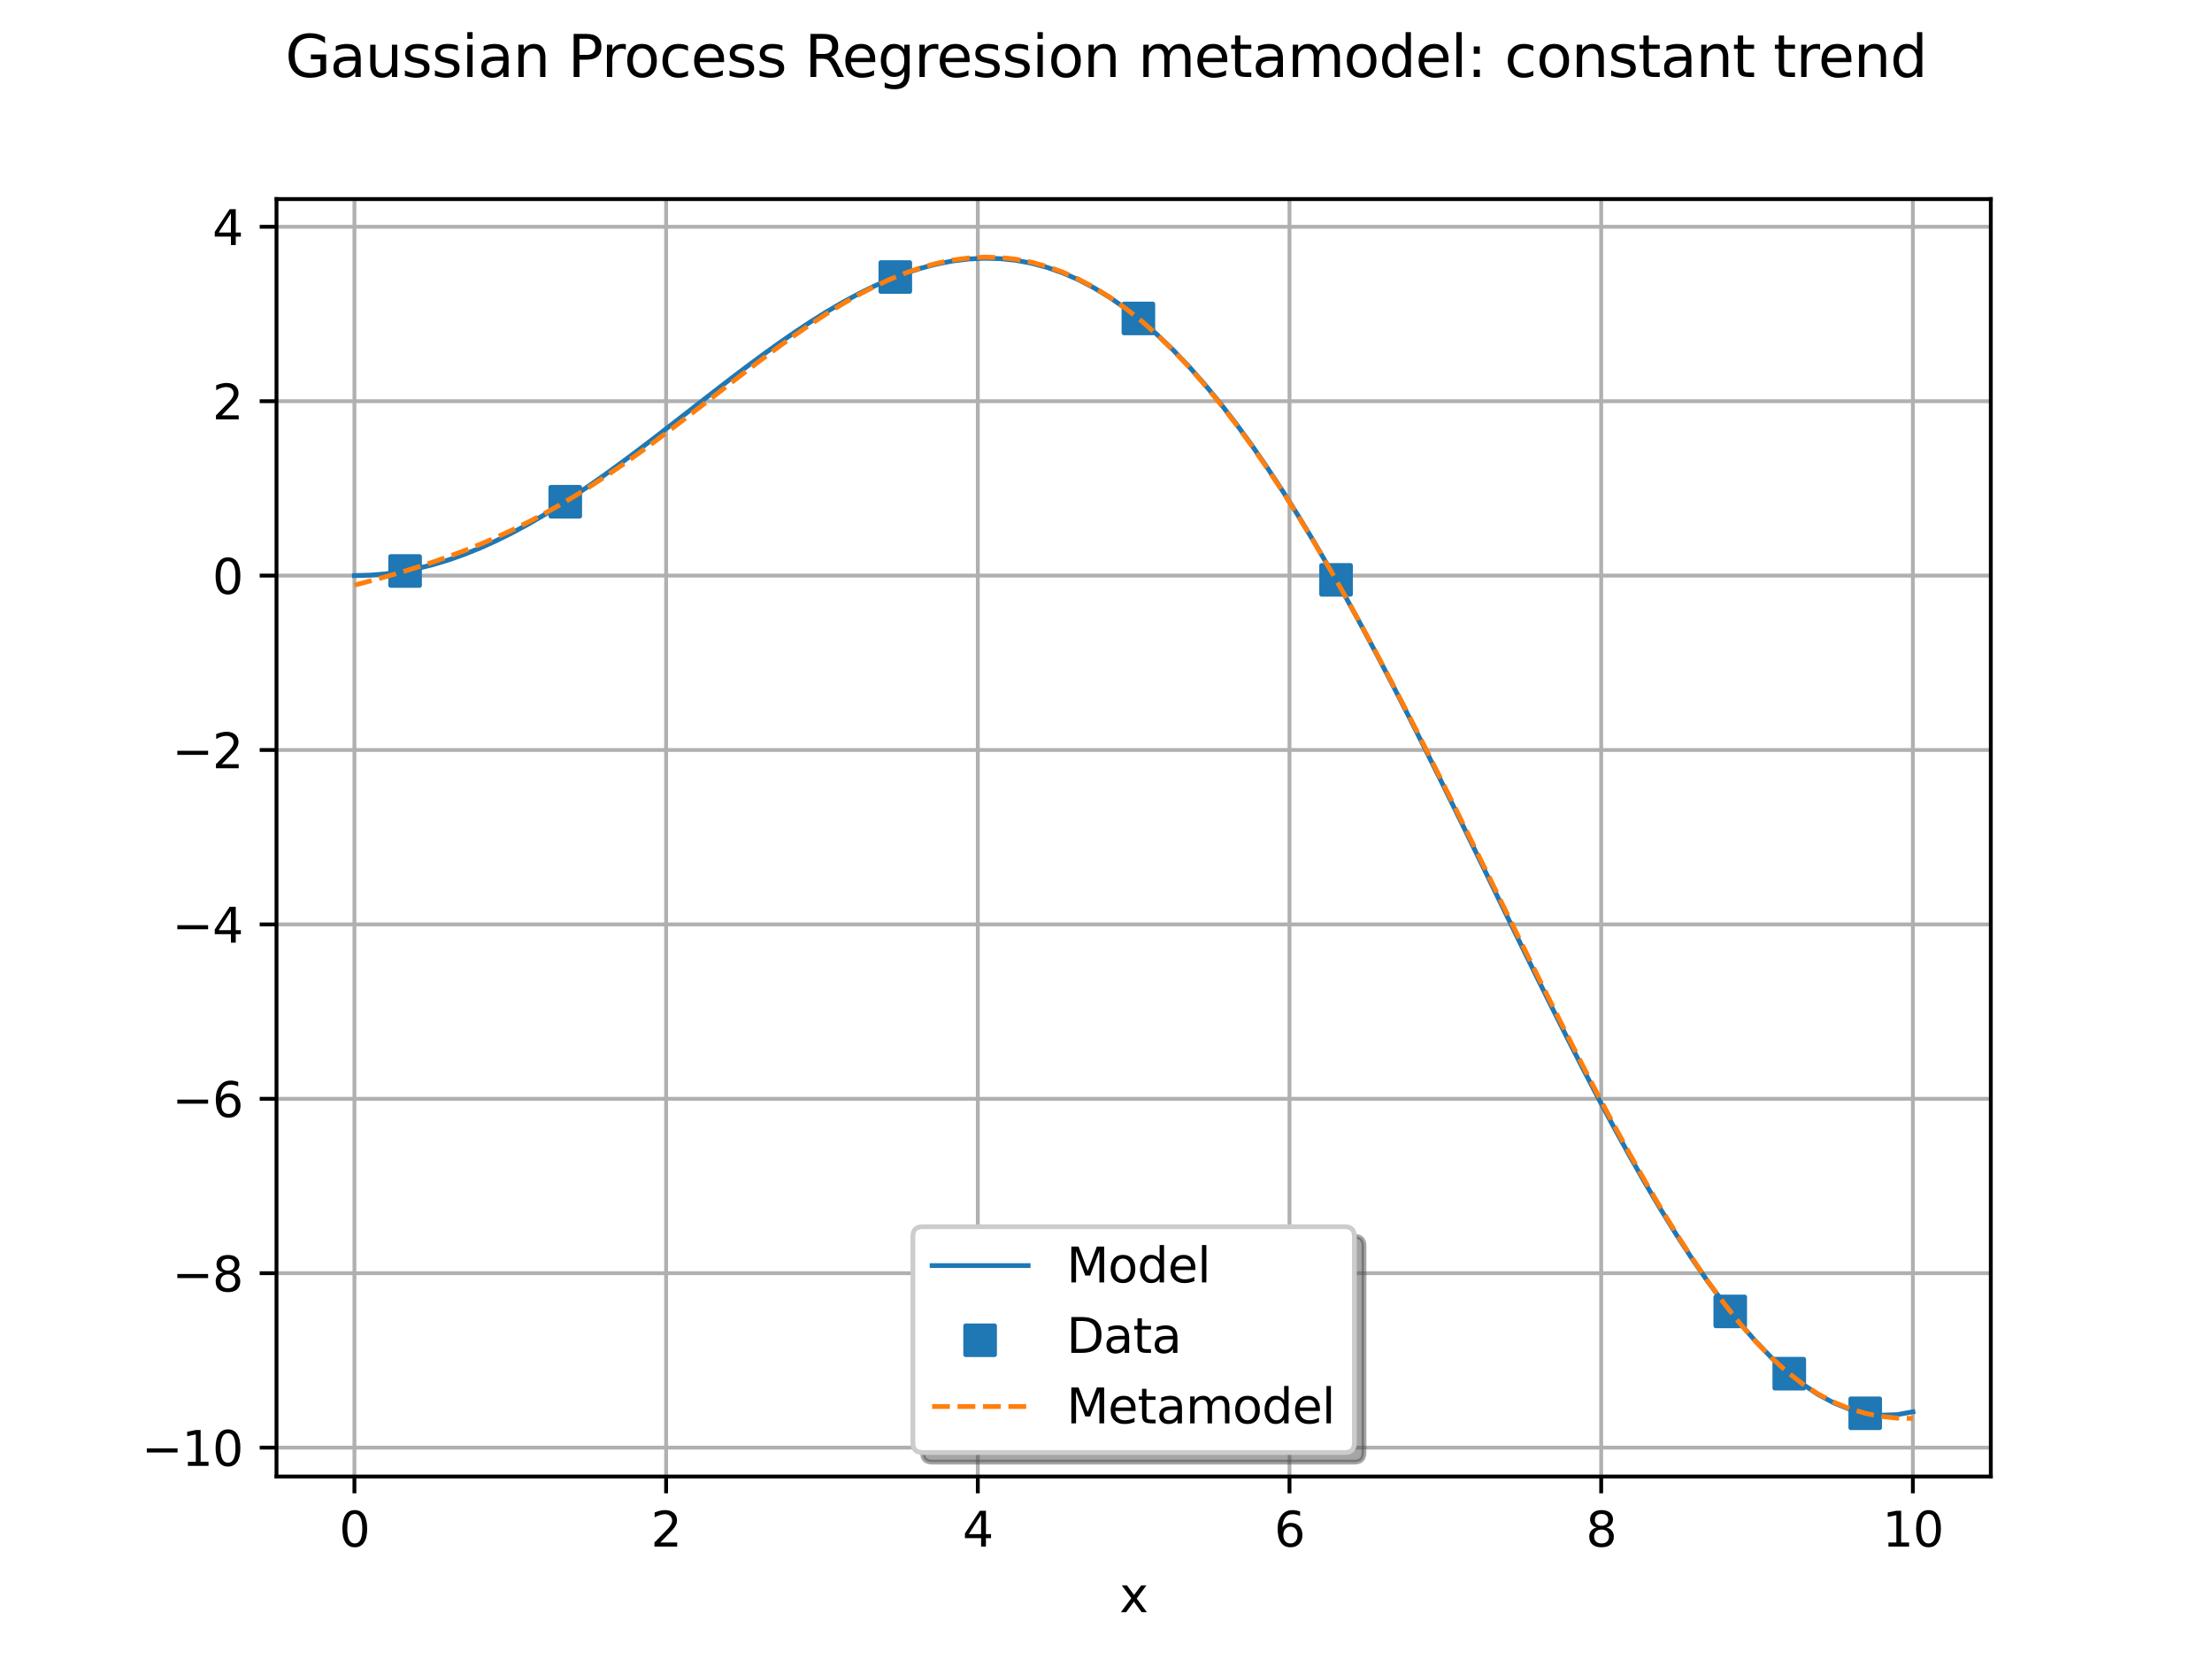 <?xml version="1.0" encoding="utf-8" standalone="no"?>
<!DOCTYPE svg PUBLIC "-//W3C//DTD SVG 1.1//EN"
  "http://www.w3.org/Graphics/SVG/1.1/DTD/svg11.dtd">
<svg xmlns:xlink="http://www.w3.org/1999/xlink" width="460.8pt" height="345.6pt" viewBox="0 0 460.8 345.6" xmlns="http://www.w3.org/2000/svg" version="1.1">
 <defs>
  <style type="text/css">*{stroke-linejoin: round; stroke-linecap: butt}</style>
 </defs>
 <g id="figure_1">
  <g id="patch_1">
   <path d="M 0 345.6 
L 460.8 345.6 
L 460.8 0 
L 0 0 
z
" style="fill: #ffffff"/>
  </g>
  <g id="axes_1">
   <g id="patch_2">
    <path d="M 57.6 307.584 
L 414.72 307.584 
L 414.72 41.472 
L 57.6 41.472 
z
" style="fill: #ffffff"/>
   </g>
   <g id="matplotlib.axis_1">
    <g id="xtick_1">
     <g id="line2d_1">
      <path d="M 73.833 307.584 
L 73.833 41.472 
" clip-path="url(#p11e0b5a85c)" style="fill: none; stroke: #b0b0b0; stroke-width: 0.8; stroke-linecap: square"/>
     </g>
     <g id="line2d_2">
      <defs>
       <path id="ma0d652ad2e" d="M 0 0 
L 0 3.5 
" style="stroke: #000000; stroke-width: 0.8"/>
      </defs>
      <g>
       <use xlink:href="#ma0d652ad2e" x="73.833" y="307.584" style="stroke: #000000; stroke-width: 0.8"/>
      </g>
     </g>
     <g id="text_1">
      <!-- 0 -->
      <g transform="translate(70.651 322.182) scale(0.1 -0.1)">
       <defs>
        <path id="DejaVuSans-30" d="M 2034 4250 
Q 1547 4250 1301 3770 
Q 1056 3291 1056 2328 
Q 1056 1369 1301 889 
Q 1547 409 2034 409 
Q 2525 409 2770 889 
Q 3016 1369 3016 2328 
Q 3016 3291 2770 3770 
Q 2525 4250 2034 4250 
z
M 2034 4750 
Q 2819 4750 3233 4129 
Q 3647 3509 3647 2328 
Q 3647 1150 3233 529 
Q 2819 -91 2034 -91 
Q 1250 -91 836 529 
Q 422 1150 422 2328 
Q 422 3509 836 4129 
Q 1250 4750 2034 4750 
z
" transform="scale(0.016)"/>
       </defs>
       <use xlink:href="#DejaVuSans-30"/>
      </g>
     </g>
    </g>
    <g id="xtick_2">
     <g id="line2d_3">
      <path d="M 138.764 307.584 
L 138.764 41.472 
" clip-path="url(#p11e0b5a85c)" style="fill: none; stroke: #b0b0b0; stroke-width: 0.8; stroke-linecap: square"/>
     </g>
     <g id="line2d_4">
      <g>
       <use xlink:href="#ma0d652ad2e" x="138.764" y="307.584" style="stroke: #000000; stroke-width: 0.8"/>
      </g>
     </g>
     <g id="text_2">
      <!-- 2 -->
      <g transform="translate(135.582 322.182) scale(0.1 -0.1)">
       <defs>
        <path id="DejaVuSans-32" d="M 1228 531 
L 3431 531 
L 3431 0 
L 469 0 
L 469 531 
Q 828 903 1448 1529 
Q 2069 2156 2228 2338 
Q 2531 2678 2651 2914 
Q 2772 3150 2772 3378 
Q 2772 3750 2511 3984 
Q 2250 4219 1831 4219 
Q 1534 4219 1204 4116 
Q 875 4013 500 3803 
L 500 4441 
Q 881 4594 1212 4672 
Q 1544 4750 1819 4750 
Q 2544 4750 2975 4387 
Q 3406 4025 3406 3419 
Q 3406 3131 3298 2873 
Q 3191 2616 2906 2266 
Q 2828 2175 2409 1742 
Q 1991 1309 1228 531 
z
" transform="scale(0.016)"/>
       </defs>
       <use xlink:href="#DejaVuSans-32"/>
      </g>
     </g>
    </g>
    <g id="xtick_3">
     <g id="line2d_5">
      <path d="M 203.695 307.584 
L 203.695 41.472 
" clip-path="url(#p11e0b5a85c)" style="fill: none; stroke: #b0b0b0; stroke-width: 0.8; stroke-linecap: square"/>
     </g>
     <g id="line2d_6">
      <g>
       <use xlink:href="#ma0d652ad2e" x="203.695" y="307.584" style="stroke: #000000; stroke-width: 0.8"/>
      </g>
     </g>
     <g id="text_3">
      <!-- 4 -->
      <g transform="translate(200.513 322.182) scale(0.1 -0.1)">
       <defs>
        <path id="DejaVuSans-34" d="M 2419 4116 
L 825 1625 
L 2419 1625 
L 2419 4116 
z
M 2253 4666 
L 3047 4666 
L 3047 1625 
L 3713 1625 
L 3713 1100 
L 3047 1100 
L 3047 0 
L 2419 0 
L 2419 1100 
L 313 1100 
L 313 1709 
L 2253 4666 
z
" transform="scale(0.016)"/>
       </defs>
       <use xlink:href="#DejaVuSans-34"/>
      </g>
     </g>
    </g>
    <g id="xtick_4">
     <g id="line2d_7">
      <path d="M 268.625 307.584 
L 268.625 41.472 
" clip-path="url(#p11e0b5a85c)" style="fill: none; stroke: #b0b0b0; stroke-width: 0.8; stroke-linecap: square"/>
     </g>
     <g id="line2d_8">
      <g>
       <use xlink:href="#ma0d652ad2e" x="268.625" y="307.584" style="stroke: #000000; stroke-width: 0.8"/>
      </g>
     </g>
     <g id="text_4">
      <!-- 6 -->
      <g transform="translate(265.444 322.182) scale(0.1 -0.1)">
       <defs>
        <path id="DejaVuSans-36" d="M 2113 2584 
Q 1688 2584 1439 2293 
Q 1191 2003 1191 1497 
Q 1191 994 1439 701 
Q 1688 409 2113 409 
Q 2538 409 2786 701 
Q 3034 994 3034 1497 
Q 3034 2003 2786 2293 
Q 2538 2584 2113 2584 
z
M 3366 4563 
L 3366 3988 
Q 3128 4100 2886 4159 
Q 2644 4219 2406 4219 
Q 1781 4219 1451 3797 
Q 1122 3375 1075 2522 
Q 1259 2794 1537 2939 
Q 1816 3084 2150 3084 
Q 2853 3084 3261 2657 
Q 3669 2231 3669 1497 
Q 3669 778 3244 343 
Q 2819 -91 2113 -91 
Q 1303 -91 875 529 
Q 447 1150 447 2328 
Q 447 3434 972 4092 
Q 1497 4750 2381 4750 
Q 2619 4750 2861 4703 
Q 3103 4656 3366 4563 
z
" transform="scale(0.016)"/>
       </defs>
       <use xlink:href="#DejaVuSans-36"/>
      </g>
     </g>
    </g>
    <g id="xtick_5">
     <g id="line2d_9">
      <path d="M 333.556 307.584 
L 333.556 41.472 
" clip-path="url(#p11e0b5a85c)" style="fill: none; stroke: #b0b0b0; stroke-width: 0.8; stroke-linecap: square"/>
     </g>
     <g id="line2d_10">
      <g>
       <use xlink:href="#ma0d652ad2e" x="333.556" y="307.584" style="stroke: #000000; stroke-width: 0.8"/>
      </g>
     </g>
     <g id="text_5">
      <!-- 8 -->
      <g transform="translate(330.375 322.182) scale(0.1 -0.1)">
       <defs>
        <path id="DejaVuSans-38" d="M 2034 2216 
Q 1584 2216 1326 1975 
Q 1069 1734 1069 1313 
Q 1069 891 1326 650 
Q 1584 409 2034 409 
Q 2484 409 2743 651 
Q 3003 894 3003 1313 
Q 3003 1734 2745 1975 
Q 2488 2216 2034 2216 
z
M 1403 2484 
Q 997 2584 770 2862 
Q 544 3141 544 3541 
Q 544 4100 942 4425 
Q 1341 4750 2034 4750 
Q 2731 4750 3128 4425 
Q 3525 4100 3525 3541 
Q 3525 3141 3298 2862 
Q 3072 2584 2669 2484 
Q 3125 2378 3379 2068 
Q 3634 1759 3634 1313 
Q 3634 634 3220 271 
Q 2806 -91 2034 -91 
Q 1263 -91 848 271 
Q 434 634 434 1313 
Q 434 1759 690 2068 
Q 947 2378 1403 2484 
z
M 1172 3481 
Q 1172 3119 1398 2916 
Q 1625 2713 2034 2713 
Q 2441 2713 2670 2916 
Q 2900 3119 2900 3481 
Q 2900 3844 2670 4047 
Q 2441 4250 2034 4250 
Q 1625 4250 1398 4047 
Q 1172 3844 1172 3481 
z
" transform="scale(0.016)"/>
       </defs>
       <use xlink:href="#DejaVuSans-38"/>
      </g>
     </g>
    </g>
    <g id="xtick_6">
     <g id="line2d_11">
      <path d="M 398.487 307.584 
L 398.487 41.472 
" clip-path="url(#p11e0b5a85c)" style="fill: none; stroke: #b0b0b0; stroke-width: 0.8; stroke-linecap: square"/>
     </g>
     <g id="line2d_12">
      <g>
       <use xlink:href="#ma0d652ad2e" x="398.487" y="307.584" style="stroke: #000000; stroke-width: 0.8"/>
      </g>
     </g>
     <g id="text_6">
      <!-- 10 -->
      <g transform="translate(392.125 322.182) scale(0.1 -0.1)">
       <defs>
        <path id="DejaVuSans-31" d="M 794 531 
L 1825 531 
L 1825 4091 
L 703 3866 
L 703 4441 
L 1819 4666 
L 2450 4666 
L 2450 531 
L 3481 531 
L 3481 0 
L 794 0 
L 794 531 
z
" transform="scale(0.016)"/>
       </defs>
       <use xlink:href="#DejaVuSans-31"/>
       <use xlink:href="#DejaVuSans-30" transform="translate(63.623 0)"/>
      </g>
     </g>
    </g>
    <g id="text_7">
     <!-- x -->
     <g transform="translate(233.201 335.861) scale(0.1 -0.1)">
      <defs>
       <path id="DejaVuSans-78" d="M 3513 3500 
L 2247 1797 
L 3578 0 
L 2900 0 
L 1881 1375 
L 863 0 
L 184 0 
L 1544 1831 
L 300 3500 
L 978 3500 
L 1906 2253 
L 2834 3500 
L 3513 3500 
z
" transform="scale(0.016)"/>
      </defs>
      <use xlink:href="#DejaVuSans-78"/>
     </g>
    </g>
   </g>
   <g id="matplotlib.axis_2">
    <g id="ytick_1">
     <g id="line2d_13">
      <path d="M 57.6 301.566 
L 414.72 301.566 
" clip-path="url(#p11e0b5a85c)" style="fill: none; stroke: #b0b0b0; stroke-width: 0.8; stroke-linecap: square"/>
     </g>
     <g id="line2d_14">
      <defs>
       <path id="m7d45d57cdb" d="M 0 0 
L -3.5 0 
" style="stroke: #000000; stroke-width: 0.8"/>
      </defs>
      <g>
       <use xlink:href="#m7d45d57cdb" x="57.6" y="301.566" style="stroke: #000000; stroke-width: 0.8"/>
      </g>
     </g>
     <g id="text_8">
      <!-- −10 -->
      <g transform="translate(29.495 305.365) scale(0.1 -0.1)">
       <defs>
        <path id="DejaVuSans-2212" d="M 678 2272 
L 4684 2272 
L 4684 1741 
L 678 1741 
L 678 2272 
z
" transform="scale(0.016)"/>
       </defs>
       <use xlink:href="#DejaVuSans-2212"/>
       <use xlink:href="#DejaVuSans-31" transform="translate(83.789 0)"/>
       <use xlink:href="#DejaVuSans-30" transform="translate(147.412 0)"/>
      </g>
     </g>
    </g>
    <g id="ytick_2">
     <g id="line2d_15">
      <path d="M 57.6 265.234 
L 414.72 265.234 
" clip-path="url(#p11e0b5a85c)" style="fill: none; stroke: #b0b0b0; stroke-width: 0.8; stroke-linecap: square"/>
     </g>
     <g id="line2d_16">
      <g>
       <use xlink:href="#m7d45d57cdb" x="57.6" y="265.234" style="stroke: #000000; stroke-width: 0.8"/>
      </g>
     </g>
     <g id="text_9">
      <!-- −8 -->
      <g transform="translate(35.858 269.033) scale(0.1 -0.1)">
       <use xlink:href="#DejaVuSans-2212"/>
       <use xlink:href="#DejaVuSans-38" transform="translate(83.789 0)"/>
      </g>
     </g>
    </g>
    <g id="ytick_3">
     <g id="line2d_17">
      <path d="M 57.6 228.902 
L 414.72 228.902 
" clip-path="url(#p11e0b5a85c)" style="fill: none; stroke: #b0b0b0; stroke-width: 0.8; stroke-linecap: square"/>
     </g>
     <g id="line2d_18">
      <g>
       <use xlink:href="#m7d45d57cdb" x="57.6" y="228.902" style="stroke: #000000; stroke-width: 0.8"/>
      </g>
     </g>
     <g id="text_10">
      <!-- −6 -->
      <g transform="translate(35.858 232.701) scale(0.1 -0.1)">
       <use xlink:href="#DejaVuSans-2212"/>
       <use xlink:href="#DejaVuSans-36" transform="translate(83.789 0)"/>
      </g>
     </g>
    </g>
    <g id="ytick_4">
     <g id="line2d_19">
      <path d="M 57.6 192.57 
L 414.72 192.57 
" clip-path="url(#p11e0b5a85c)" style="fill: none; stroke: #b0b0b0; stroke-width: 0.8; stroke-linecap: square"/>
     </g>
     <g id="line2d_20">
      <g>
       <use xlink:href="#m7d45d57cdb" x="57.6" y="192.57" style="stroke: #000000; stroke-width: 0.8"/>
      </g>
     </g>
     <g id="text_11">
      <!-- −4 -->
      <g transform="translate(35.858 196.369) scale(0.1 -0.1)">
       <use xlink:href="#DejaVuSans-2212"/>
       <use xlink:href="#DejaVuSans-34" transform="translate(83.789 0)"/>
      </g>
     </g>
    </g>
    <g id="ytick_5">
     <g id="line2d_21">
      <path d="M 57.6 156.238 
L 414.72 156.238 
" clip-path="url(#p11e0b5a85c)" style="fill: none; stroke: #b0b0b0; stroke-width: 0.8; stroke-linecap: square"/>
     </g>
     <g id="line2d_22">
      <g>
       <use xlink:href="#m7d45d57cdb" x="57.6" y="156.238" style="stroke: #000000; stroke-width: 0.8"/>
      </g>
     </g>
     <g id="text_12">
      <!-- −2 -->
      <g transform="translate(35.858 160.037) scale(0.1 -0.1)">
       <use xlink:href="#DejaVuSans-2212"/>
       <use xlink:href="#DejaVuSans-32" transform="translate(83.789 0)"/>
      </g>
     </g>
    </g>
    <g id="ytick_6">
     <g id="line2d_23">
      <path d="M 57.6 119.906 
L 414.72 119.906 
" clip-path="url(#p11e0b5a85c)" style="fill: none; stroke: #b0b0b0; stroke-width: 0.8; stroke-linecap: square"/>
     </g>
     <g id="line2d_24">
      <g>
       <use xlink:href="#m7d45d57cdb" x="57.6" y="119.906" style="stroke: #000000; stroke-width: 0.8"/>
      </g>
     </g>
     <g id="text_13">
      <!-- 0 -->
      <g transform="translate(44.237 123.705) scale(0.1 -0.1)">
       <use xlink:href="#DejaVuSans-30"/>
      </g>
     </g>
    </g>
    <g id="ytick_7">
     <g id="line2d_25">
      <path d="M 57.6 83.574 
L 414.72 83.574 
" clip-path="url(#p11e0b5a85c)" style="fill: none; stroke: #b0b0b0; stroke-width: 0.8; stroke-linecap: square"/>
     </g>
     <g id="line2d_26">
      <g>
       <use xlink:href="#m7d45d57cdb" x="57.6" y="83.574" style="stroke: #000000; stroke-width: 0.8"/>
      </g>
     </g>
     <g id="text_14">
      <!-- 2 -->
      <g transform="translate(44.237 87.373) scale(0.1 -0.1)">
       <use xlink:href="#DejaVuSans-32"/>
      </g>
     </g>
    </g>
    <g id="ytick_8">
     <g id="line2d_27">
      <path d="M 57.6 47.242 
L 414.72 47.242 
" clip-path="url(#p11e0b5a85c)" style="fill: none; stroke: #b0b0b0; stroke-width: 0.8; stroke-linecap: square"/>
     </g>
     <g id="line2d_28">
      <g>
       <use xlink:href="#m7d45d57cdb" x="57.6" y="47.242" style="stroke: #000000; stroke-width: 0.8"/>
      </g>
     </g>
     <g id="text_15">
      <!-- 4 -->
      <g transform="translate(44.237 51.041) scale(0.1 -0.1)">
       <use xlink:href="#DejaVuSans-34"/>
      </g>
     </g>
    </g>
   </g>
   <g id="line2d_29">
    <path d="M 73.833 119.906 
L 77.112 119.814 
L 80.391 119.536 
L 83.671 119.075 
L 86.95 118.434 
L 90.229 117.614 
L 93.509 116.621 
L 96.788 115.459 
L 100.067 114.135 
L 103.347 112.655 
L 106.626 111.028 
L 109.905 109.261 
L 113.185 107.363 
L 116.464 105.346 
L 119.743 103.218 
L 123.023 100.993 
L 126.302 98.681 
L 129.581 96.295 
L 132.861 93.848 
L 136.14 91.354 
L 139.42 88.826 
L 142.699 86.28 
L 145.978 83.728 
L 149.258 81.186 
L 152.537 78.67 
L 155.816 76.194 
L 159.096 73.773 
L 162.375 71.422 
L 165.654 69.157 
L 168.934 66.992 
L 172.213 64.943 
L 175.492 63.024 
L 178.772 61.248 
L 182.051 59.631 
L 185.33 58.185 
L 188.61 56.924 
L 191.889 55.859 
L 195.168 55.003 
L 198.448 54.367 
L 201.727 53.962 
L 205.006 53.796 
L 208.286 53.88 
L 211.565 54.221 
L 214.844 54.826 
L 218.124 55.702 
L 221.403 56.854 
L 224.682 58.286 
L 227.962 60.003 
L 231.241 62.005 
L 234.52 64.294 
L 237.8 66.871 
L 241.079 69.735 
L 244.358 72.882 
L 247.638 76.311 
L 250.917 80.017 
L 254.196 83.994 
L 257.476 88.236 
L 260.755 92.734 
L 264.034 97.481 
L 267.314 102.466 
L 270.593 107.679 
L 273.872 113.107 
L 277.152 118.737 
L 280.431 124.555 
L 283.71 130.547 
L 286.99 136.696 
L 290.269 142.985 
L 293.548 149.398 
L 296.828 155.915 
L 300.107 162.518 
L 303.386 169.187 
L 306.666 175.901 
L 309.945 182.639 
L 313.224 189.381 
L 316.504 196.103 
L 319.783 202.785 
L 323.062 209.404 
L 326.342 215.936 
L 329.621 222.359 
L 332.9 228.65 
L 336.18 234.787 
L 339.459 240.746 
L 342.739 246.504 
L 346.018 252.04 
L 349.297 257.331 
L 352.577 262.356 
L 355.856 267.092 
L 359.135 271.52 
L 362.415 275.62 
L 365.694 279.371 
L 368.973 282.756 
L 372.253 285.756 
L 375.532 288.355 
L 378.811 290.536 
L 382.091 292.285 
L 385.37 293.588 
L 388.649 294.432 
L 391.929 294.806 
L 395.208 294.7 
L 398.487 294.104 
" clip-path="url(#p11e0b5a85c)" style="fill: none; stroke: #1f77b4; stroke-linecap: square"/>
   </g>
   <g id="PathCollection_1">
    <defs>
     <path id="mb7e266c9c1" d="M -3 3 
L 3 3 
L 3 -3 
L -3 -3 
z
" style="stroke: #1f77b4"/>
    </defs>
    <g clip-path="url(#p11e0b5a85c)">
     <use xlink:href="#mb7e266c9c1" x="84.385" y="118.951" style="fill: #1f77b4; stroke: #1f77b4"/>
     <use xlink:href="#mb7e266c9c1" x="117.751" y="104.523" style="fill: #1f77b4; stroke: #1f77b4"/>
     <use xlink:href="#mb7e266c9c1" x="186.506" y="57.711" style="fill: #1f77b4; stroke: #1f77b4"/>
     <use xlink:href="#mb7e266c9c1" x="237.147" y="66.336" style="fill: #1f77b4; stroke: #1f77b4"/>
     <use xlink:href="#mb7e266c9c1" x="278.325" y="120.798" style="fill: #1f77b4; stroke: #1f77b4"/>
     <use xlink:href="#mb7e266c9c1" x="360.439" y="273.191" style="fill: #1f77b4; stroke: #1f77b4"/>
     <use xlink:href="#mb7e266c9c1" x="372.736" y="286.164" style="fill: #1f77b4; stroke: #1f77b4"/>
     <use xlink:href="#mb7e266c9c1" x="388.56" y="294.416" style="fill: #1f77b4; stroke: #1f77b4"/>
    </g>
   </g>
   <g id="line2d_30">
    <path d="M 73.833 121.888 
L 77.112 121.029 
L 80.391 120.124 
L 83.671 119.167 
L 86.95 118.152 
L 90.229 117.072 
L 93.509 115.919 
L 96.788 114.687 
L 100.067 113.369 
L 103.347 111.956 
L 106.626 110.445 
L 109.905 108.829 
L 113.185 107.105 
L 116.464 105.272 
L 119.743 103.331 
L 123.023 101.283 
L 126.302 99.135 
L 129.581 96.893 
L 132.861 94.568 
L 136.14 92.17 
L 139.42 89.712 
L 142.699 87.208 
L 145.978 84.673 
L 149.258 82.123 
L 152.537 79.576 
L 155.816 77.048 
L 159.096 74.559 
L 162.375 72.126 
L 165.654 69.768 
L 168.934 67.503 
L 172.213 65.351 
L 175.492 63.328 
L 178.772 61.453 
L 182.051 59.743 
L 185.33 58.213 
L 188.61 56.878 
L 191.889 55.752 
L 195.168 54.848 
L 198.448 54.176 
L 201.727 53.746 
L 205.006 53.568 
L 208.286 53.649 
L 211.565 53.997 
L 214.844 54.617 
L 218.124 55.514 
L 221.403 56.693 
L 224.682 58.156 
L 227.962 59.905 
L 231.241 61.942 
L 234.52 64.267 
L 237.8 66.878 
L 241.079 69.774 
L 244.358 72.952 
L 247.638 76.406 
L 250.917 80.131 
L 254.196 84.122 
L 257.476 88.37 
L 260.755 92.868 
L 264.034 97.606 
L 267.314 102.575 
L 270.593 107.763 
L 273.872 113.159 
L 277.152 118.752 
L 280.431 124.527 
L 283.71 130.47 
L 286.99 136.567 
L 290.269 142.802 
L 293.548 149.158 
L 296.828 155.619 
L 300.107 162.166 
L 303.386 168.782 
L 306.666 175.447 
L 309.945 182.143 
L 313.224 188.849 
L 316.504 195.544 
L 319.783 202.208 
L 323.062 208.82 
L 326.342 215.357 
L 329.621 221.798 
L 332.9 228.119 
L 336.18 234.297 
L 339.459 240.309 
L 342.739 246.13 
L 346.018 251.735 
L 349.297 257.101 
L 352.577 262.201 
L 355.856 267.009 
L 359.135 271.5 
L 362.415 275.646 
L 365.694 279.42 
L 368.973 282.799 
L 372.253 285.764 
L 375.532 288.304 
L 378.811 290.423 
L 382.091 292.136 
L 385.37 293.466 
L 388.649 294.438 
L 391.929 295.081 
L 395.208 295.423 
L 398.487 295.488 
" clip-path="url(#p11e0b5a85c)" style="fill: none; stroke-dasharray: 3.7,1.6; stroke-dashoffset: 0; stroke: #ff7f0e"/>
   </g>
   <g id="patch_3">
    <path d="M 57.6 307.584 
L 57.6 41.472 
" style="fill: none; stroke: #000000; stroke-width: 0.8; stroke-linejoin: miter; stroke-linecap: square"/>
   </g>
   <g id="patch_4">
    <path d="M 414.72 307.584 
L 414.72 41.472 
" style="fill: none; stroke: #000000; stroke-width: 0.8; stroke-linejoin: miter; stroke-linecap: square"/>
   </g>
   <g id="patch_5">
    <path d="M 57.6 307.584 
L 414.72 307.584 
" style="fill: none; stroke: #000000; stroke-width: 0.8; stroke-linejoin: miter; stroke-linecap: square"/>
   </g>
   <g id="patch_6">
    <path d="M 57.6 41.472 
L 414.72 41.472 
" style="fill: none; stroke: #000000; stroke-width: 0.8; stroke-linejoin: miter; stroke-linecap: square"/>
   </g>
   <g id="legend_1">
    <g id="patch_7">
     <path d="M 194.176 304.584 
L 282.144 304.584 
Q 284.144 304.584 284.144 302.584 
L 284.144 259.55 
Q 284.144 257.55 282.144 257.55 
L 194.176 257.55 
Q 192.176 257.55 192.176 259.55 
L 192.176 302.584 
Q 192.176 304.584 194.176 304.584 
z
" style="fill: #4d4d4d; opacity: 0.5; stroke: #4d4d4d; stroke-linejoin: miter"/>
    </g>
    <g id="patch_8">
     <path d="M 192.176 302.584 
L 280.144 302.584 
Q 282.144 302.584 282.144 300.584 
L 282.144 257.55 
Q 282.144 255.55 280.144 255.55 
L 192.176 255.55 
Q 190.176 255.55 190.176 257.55 
L 190.176 300.584 
Q 190.176 302.584 192.176 302.584 
z
" style="fill: #ffffff; stroke: #cccccc; stroke-linejoin: miter"/>
    </g>
    <g id="line2d_31">
     <path d="M 194.176 263.648 
L 204.176 263.648 
L 214.176 263.648 
" style="fill: none; stroke: #1f77b4; stroke-linecap: square"/>
    </g>
    <g id="text_16">
     <!-- Model -->
     <g transform="translate(222.176 267.148) scale(0.1 -0.1)">
      <defs>
       <path id="DejaVuSans-4d" d="M 628 4666 
L 1569 4666 
L 2759 1491 
L 3956 4666 
L 4897 4666 
L 4897 0 
L 4281 0 
L 4281 4097 
L 3078 897 
L 2444 897 
L 1241 4097 
L 1241 0 
L 628 0 
L 628 4666 
z
" transform="scale(0.016)"/>
       <path id="DejaVuSans-6f" d="M 1959 3097 
Q 1497 3097 1228 2736 
Q 959 2375 959 1747 
Q 959 1119 1226 758 
Q 1494 397 1959 397 
Q 2419 397 2687 759 
Q 2956 1122 2956 1747 
Q 2956 2369 2687 2733 
Q 2419 3097 1959 3097 
z
M 1959 3584 
Q 2709 3584 3137 3096 
Q 3566 2609 3566 1747 
Q 3566 888 3137 398 
Q 2709 -91 1959 -91 
Q 1206 -91 779 398 
Q 353 888 353 1747 
Q 353 2609 779 3096 
Q 1206 3584 1959 3584 
z
" transform="scale(0.016)"/>
       <path id="DejaVuSans-64" d="M 2906 2969 
L 2906 4863 
L 3481 4863 
L 3481 0 
L 2906 0 
L 2906 525 
Q 2725 213 2448 61 
Q 2172 -91 1784 -91 
Q 1150 -91 751 415 
Q 353 922 353 1747 
Q 353 2572 751 3078 
Q 1150 3584 1784 3584 
Q 2172 3584 2448 3432 
Q 2725 3281 2906 2969 
z
M 947 1747 
Q 947 1113 1208 752 
Q 1469 391 1925 391 
Q 2381 391 2643 752 
Q 2906 1113 2906 1747 
Q 2906 2381 2643 2742 
Q 2381 3103 1925 3103 
Q 1469 3103 1208 2742 
Q 947 2381 947 1747 
z
" transform="scale(0.016)"/>
       <path id="DejaVuSans-65" d="M 3597 1894 
L 3597 1613 
L 953 1613 
Q 991 1019 1311 708 
Q 1631 397 2203 397 
Q 2534 397 2845 478 
Q 3156 559 3463 722 
L 3463 178 
Q 3153 47 2828 -22 
Q 2503 -91 2169 -91 
Q 1331 -91 842 396 
Q 353 884 353 1716 
Q 353 2575 817 3079 
Q 1281 3584 2069 3584 
Q 2775 3584 3186 3129 
Q 3597 2675 3597 1894 
z
M 3022 2063 
Q 3016 2534 2758 2815 
Q 2500 3097 2075 3097 
Q 1594 3097 1305 2825 
Q 1016 2553 972 2059 
L 3022 2063 
z
" transform="scale(0.016)"/>
       <path id="DejaVuSans-6c" d="M 603 4863 
L 1178 4863 
L 1178 0 
L 603 0 
L 603 4863 
z
" transform="scale(0.016)"/>
      </defs>
      <use xlink:href="#DejaVuSans-4d"/>
      <use xlink:href="#DejaVuSans-6f" transform="translate(86.279 0)"/>
      <use xlink:href="#DejaVuSans-64" transform="translate(147.461 0)"/>
      <use xlink:href="#DejaVuSans-65" transform="translate(210.938 0)"/>
      <use xlink:href="#DejaVuSans-6c" transform="translate(272.461 0)"/>
     </g>
    </g>
    <g id="PathCollection_2">
     <g>
      <use xlink:href="#mb7e266c9c1" x="204.176" y="279.201" style="fill: #1f77b4; stroke: #1f77b4"/>
     </g>
    </g>
    <g id="text_17">
     <!-- Data -->
     <g transform="translate(222.176 281.826) scale(0.1 -0.1)">
      <defs>
       <path id="DejaVuSans-44" d="M 1259 4147 
L 1259 519 
L 2022 519 
Q 2988 519 3436 956 
Q 3884 1394 3884 2338 
Q 3884 3275 3436 3711 
Q 2988 4147 2022 4147 
L 1259 4147 
z
M 628 4666 
L 1925 4666 
Q 3281 4666 3915 4102 
Q 4550 3538 4550 2338 
Q 4550 1131 3912 565 
Q 3275 0 1925 0 
L 628 0 
L 628 4666 
z
" transform="scale(0.016)"/>
       <path id="DejaVuSans-61" d="M 2194 1759 
Q 1497 1759 1228 1600 
Q 959 1441 959 1056 
Q 959 750 1161 570 
Q 1363 391 1709 391 
Q 2188 391 2477 730 
Q 2766 1069 2766 1631 
L 2766 1759 
L 2194 1759 
z
M 3341 1997 
L 3341 0 
L 2766 0 
L 2766 531 
Q 2569 213 2275 61 
Q 1981 -91 1556 -91 
Q 1019 -91 701 211 
Q 384 513 384 1019 
Q 384 1609 779 1909 
Q 1175 2209 1959 2209 
L 2766 2209 
L 2766 2266 
Q 2766 2663 2505 2880 
Q 2244 3097 1772 3097 
Q 1472 3097 1187 3025 
Q 903 2953 641 2809 
L 641 3341 
Q 956 3463 1253 3523 
Q 1550 3584 1831 3584 
Q 2591 3584 2966 3190 
Q 3341 2797 3341 1997 
z
" transform="scale(0.016)"/>
       <path id="DejaVuSans-74" d="M 1172 4494 
L 1172 3500 
L 2356 3500 
L 2356 3053 
L 1172 3053 
L 1172 1153 
Q 1172 725 1289 603 
Q 1406 481 1766 481 
L 2356 481 
L 2356 0 
L 1766 0 
Q 1100 0 847 248 
Q 594 497 594 1153 
L 594 3053 
L 172 3053 
L 172 3500 
L 594 3500 
L 594 4494 
L 1172 4494 
z
" transform="scale(0.016)"/>
      </defs>
      <use xlink:href="#DejaVuSans-44"/>
      <use xlink:href="#DejaVuSans-61" transform="translate(77.002 0)"/>
      <use xlink:href="#DejaVuSans-74" transform="translate(138.281 0)"/>
      <use xlink:href="#DejaVuSans-61" transform="translate(177.49 0)"/>
     </g>
    </g>
    <g id="line2d_32">
     <path d="M 194.176 293.004 
L 204.176 293.004 
L 214.176 293.004 
" style="fill: none; stroke-dasharray: 3.7,1.6; stroke-dashoffset: 0; stroke: #ff7f0e"/>
    </g>
    <g id="text_18">
     <!-- Metamodel -->
     <g transform="translate(222.176 296.504) scale(0.1 -0.1)">
      <defs>
       <path id="DejaVuSans-6d" d="M 3328 2828 
Q 3544 3216 3844 3400 
Q 4144 3584 4550 3584 
Q 5097 3584 5394 3201 
Q 5691 2819 5691 2113 
L 5691 0 
L 5113 0 
L 5113 2094 
Q 5113 2597 4934 2840 
Q 4756 3084 4391 3084 
Q 3944 3084 3684 2787 
Q 3425 2491 3425 1978 
L 3425 0 
L 2847 0 
L 2847 2094 
Q 2847 2600 2669 2842 
Q 2491 3084 2119 3084 
Q 1678 3084 1418 2786 
Q 1159 2488 1159 1978 
L 1159 0 
L 581 0 
L 581 3500 
L 1159 3500 
L 1159 2956 
Q 1356 3278 1631 3431 
Q 1906 3584 2284 3584 
Q 2666 3584 2933 3390 
Q 3200 3197 3328 2828 
z
" transform="scale(0.016)"/>
      </defs>
      <use xlink:href="#DejaVuSans-4d"/>
      <use xlink:href="#DejaVuSans-65" transform="translate(86.279 0)"/>
      <use xlink:href="#DejaVuSans-74" transform="translate(147.803 0)"/>
      <use xlink:href="#DejaVuSans-61" transform="translate(187.012 0)"/>
      <use xlink:href="#DejaVuSans-6d" transform="translate(248.291 0)"/>
      <use xlink:href="#DejaVuSans-6f" transform="translate(345.703 0)"/>
      <use xlink:href="#DejaVuSans-64" transform="translate(406.885 0)"/>
      <use xlink:href="#DejaVuSans-65" transform="translate(470.361 0)"/>
      <use xlink:href="#DejaVuSans-6c" transform="translate(531.885 0)"/>
     </g>
    </g>
   </g>
  </g>
  <g id="text_19">
   <!-- Gaussian Process Regression metamodel: constant trend -->
   <g transform="translate(59.427 16.03) scale(0.12 -0.12)">
    <defs>
     <path id="DejaVuSans-47" d="M 3809 666 
L 3809 1919 
L 2778 1919 
L 2778 2438 
L 4434 2438 
L 4434 434 
Q 4069 175 3628 42 
Q 3188 -91 2688 -91 
Q 1594 -91 976 548 
Q 359 1188 359 2328 
Q 359 3472 976 4111 
Q 1594 4750 2688 4750 
Q 3144 4750 3555 4637 
Q 3966 4525 4313 4306 
L 4313 3634 
Q 3963 3931 3569 4081 
Q 3175 4231 2741 4231 
Q 1884 4231 1454 3753 
Q 1025 3275 1025 2328 
Q 1025 1384 1454 906 
Q 1884 428 2741 428 
Q 3075 428 3337 486 
Q 3600 544 3809 666 
z
" transform="scale(0.016)"/>
     <path id="DejaVuSans-75" d="M 544 1381 
L 544 3500 
L 1119 3500 
L 1119 1403 
Q 1119 906 1312 657 
Q 1506 409 1894 409 
Q 2359 409 2629 706 
Q 2900 1003 2900 1516 
L 2900 3500 
L 3475 3500 
L 3475 0 
L 2900 0 
L 2900 538 
Q 2691 219 2414 64 
Q 2138 -91 1772 -91 
Q 1169 -91 856 284 
Q 544 659 544 1381 
z
M 1991 3584 
L 1991 3584 
z
" transform="scale(0.016)"/>
     <path id="DejaVuSans-73" d="M 2834 3397 
L 2834 2853 
Q 2591 2978 2328 3040 
Q 2066 3103 1784 3103 
Q 1356 3103 1142 2972 
Q 928 2841 928 2578 
Q 928 2378 1081 2264 
Q 1234 2150 1697 2047 
L 1894 2003 
Q 2506 1872 2764 1633 
Q 3022 1394 3022 966 
Q 3022 478 2636 193 
Q 2250 -91 1575 -91 
Q 1294 -91 989 -36 
Q 684 19 347 128 
L 347 722 
Q 666 556 975 473 
Q 1284 391 1588 391 
Q 1994 391 2212 530 
Q 2431 669 2431 922 
Q 2431 1156 2273 1281 
Q 2116 1406 1581 1522 
L 1381 1569 
Q 847 1681 609 1914 
Q 372 2147 372 2553 
Q 372 3047 722 3315 
Q 1072 3584 1716 3584 
Q 2034 3584 2315 3537 
Q 2597 3491 2834 3397 
z
" transform="scale(0.016)"/>
     <path id="DejaVuSans-69" d="M 603 3500 
L 1178 3500 
L 1178 0 
L 603 0 
L 603 3500 
z
M 603 4863 
L 1178 4863 
L 1178 4134 
L 603 4134 
L 603 4863 
z
" transform="scale(0.016)"/>
     <path id="DejaVuSans-6e" d="M 3513 2113 
L 3513 0 
L 2938 0 
L 2938 2094 
Q 2938 2591 2744 2837 
Q 2550 3084 2163 3084 
Q 1697 3084 1428 2787 
Q 1159 2491 1159 1978 
L 1159 0 
L 581 0 
L 581 3500 
L 1159 3500 
L 1159 2956 
Q 1366 3272 1645 3428 
Q 1925 3584 2291 3584 
Q 2894 3584 3203 3211 
Q 3513 2838 3513 2113 
z
" transform="scale(0.016)"/>
     <path id="DejaVuSans-20" transform="scale(0.016)"/>
     <path id="DejaVuSans-50" d="M 1259 4147 
L 1259 2394 
L 2053 2394 
Q 2494 2394 2734 2622 
Q 2975 2850 2975 3272 
Q 2975 3691 2734 3919 
Q 2494 4147 2053 4147 
L 1259 4147 
z
M 628 4666 
L 2053 4666 
Q 2838 4666 3239 4311 
Q 3641 3956 3641 3272 
Q 3641 2581 3239 2228 
Q 2838 1875 2053 1875 
L 1259 1875 
L 1259 0 
L 628 0 
L 628 4666 
z
" transform="scale(0.016)"/>
     <path id="DejaVuSans-72" d="M 2631 2963 
Q 2534 3019 2420 3045 
Q 2306 3072 2169 3072 
Q 1681 3072 1420 2755 
Q 1159 2438 1159 1844 
L 1159 0 
L 581 0 
L 581 3500 
L 1159 3500 
L 1159 2956 
Q 1341 3275 1631 3429 
Q 1922 3584 2338 3584 
Q 2397 3584 2469 3576 
Q 2541 3569 2628 3553 
L 2631 2963 
z
" transform="scale(0.016)"/>
     <path id="DejaVuSans-63" d="M 3122 3366 
L 3122 2828 
Q 2878 2963 2633 3030 
Q 2388 3097 2138 3097 
Q 1578 3097 1268 2742 
Q 959 2388 959 1747 
Q 959 1106 1268 751 
Q 1578 397 2138 397 
Q 2388 397 2633 464 
Q 2878 531 3122 666 
L 3122 134 
Q 2881 22 2623 -34 
Q 2366 -91 2075 -91 
Q 1284 -91 818 406 
Q 353 903 353 1747 
Q 353 2603 823 3093 
Q 1294 3584 2113 3584 
Q 2378 3584 2631 3529 
Q 2884 3475 3122 3366 
z
" transform="scale(0.016)"/>
     <path id="DejaVuSans-52" d="M 2841 2188 
Q 3044 2119 3236 1894 
Q 3428 1669 3622 1275 
L 4263 0 
L 3584 0 
L 2988 1197 
Q 2756 1666 2539 1819 
Q 2322 1972 1947 1972 
L 1259 1972 
L 1259 0 
L 628 0 
L 628 4666 
L 2053 4666 
Q 2853 4666 3247 4331 
Q 3641 3997 3641 3322 
Q 3641 2881 3436 2590 
Q 3231 2300 2841 2188 
z
M 1259 4147 
L 1259 2491 
L 2053 2491 
Q 2509 2491 2742 2702 
Q 2975 2913 2975 3322 
Q 2975 3731 2742 3939 
Q 2509 4147 2053 4147 
L 1259 4147 
z
" transform="scale(0.016)"/>
     <path id="DejaVuSans-67" d="M 2906 1791 
Q 2906 2416 2648 2759 
Q 2391 3103 1925 3103 
Q 1463 3103 1205 2759 
Q 947 2416 947 1791 
Q 947 1169 1205 825 
Q 1463 481 1925 481 
Q 2391 481 2648 825 
Q 2906 1169 2906 1791 
z
M 3481 434 
Q 3481 -459 3084 -895 
Q 2688 -1331 1869 -1331 
Q 1566 -1331 1297 -1286 
Q 1028 -1241 775 -1147 
L 775 -588 
Q 1028 -725 1275 -790 
Q 1522 -856 1778 -856 
Q 2344 -856 2625 -561 
Q 2906 -266 2906 331 
L 2906 616 
Q 2728 306 2450 153 
Q 2172 0 1784 0 
Q 1141 0 747 490 
Q 353 981 353 1791 
Q 353 2603 747 3093 
Q 1141 3584 1784 3584 
Q 2172 3584 2450 3431 
Q 2728 3278 2906 2969 
L 2906 3500 
L 3481 3500 
L 3481 434 
z
" transform="scale(0.016)"/>
     <path id="DejaVuSans-3a" d="M 750 794 
L 1409 794 
L 1409 0 
L 750 0 
L 750 794 
z
M 750 3309 
L 1409 3309 
L 1409 2516 
L 750 2516 
L 750 3309 
z
" transform="scale(0.016)"/>
    </defs>
    <use xlink:href="#DejaVuSans-47"/>
    <use xlink:href="#DejaVuSans-61" transform="translate(77.49 0)"/>
    <use xlink:href="#DejaVuSans-75" transform="translate(138.77 0)"/>
    <use xlink:href="#DejaVuSans-73" transform="translate(202.148 0)"/>
    <use xlink:href="#DejaVuSans-73" transform="translate(254.248 0)"/>
    <use xlink:href="#DejaVuSans-69" transform="translate(306.348 0)"/>
    <use xlink:href="#DejaVuSans-61" transform="translate(334.131 0)"/>
    <use xlink:href="#DejaVuSans-6e" transform="translate(395.41 0)"/>
    <use xlink:href="#DejaVuSans-20" transform="translate(458.789 0)"/>
    <use xlink:href="#DejaVuSans-50" transform="translate(490.576 0)"/>
    <use xlink:href="#DejaVuSans-72" transform="translate(549.129 0)"/>
    <use xlink:href="#DejaVuSans-6f" transform="translate(587.992 0)"/>
    <use xlink:href="#DejaVuSans-63" transform="translate(649.174 0)"/>
    <use xlink:href="#DejaVuSans-65" transform="translate(704.154 0)"/>
    <use xlink:href="#DejaVuSans-73" transform="translate(765.678 0)"/>
    <use xlink:href="#DejaVuSans-73" transform="translate(817.777 0)"/>
    <use xlink:href="#DejaVuSans-20" transform="translate(869.877 0)"/>
    <use xlink:href="#DejaVuSans-52" transform="translate(901.664 0)"/>
    <use xlink:href="#DejaVuSans-65" transform="translate(966.646 0)"/>
    <use xlink:href="#DejaVuSans-67" transform="translate(1028.17 0)"/>
    <use xlink:href="#DejaVuSans-72" transform="translate(1091.646 0)"/>
    <use xlink:href="#DejaVuSans-65" transform="translate(1130.51 0)"/>
    <use xlink:href="#DejaVuSans-73" transform="translate(1192.033 0)"/>
    <use xlink:href="#DejaVuSans-73" transform="translate(1244.133 0)"/>
    <use xlink:href="#DejaVuSans-69" transform="translate(1296.232 0)"/>
    <use xlink:href="#DejaVuSans-6f" transform="translate(1324.016 0)"/>
    <use xlink:href="#DejaVuSans-6e" transform="translate(1385.197 0)"/>
    <use xlink:href="#DejaVuSans-20" transform="translate(1448.576 0)"/>
    <use xlink:href="#DejaVuSans-6d" transform="translate(1480.363 0)"/>
    <use xlink:href="#DejaVuSans-65" transform="translate(1577.775 0)"/>
    <use xlink:href="#DejaVuSans-74" transform="translate(1639.299 0)"/>
    <use xlink:href="#DejaVuSans-61" transform="translate(1678.508 0)"/>
    <use xlink:href="#DejaVuSans-6d" transform="translate(1739.787 0)"/>
    <use xlink:href="#DejaVuSans-6f" transform="translate(1837.199 0)"/>
    <use xlink:href="#DejaVuSans-64" transform="translate(1898.381 0)"/>
    <use xlink:href="#DejaVuSans-65" transform="translate(1961.857 0)"/>
    <use xlink:href="#DejaVuSans-6c" transform="translate(2023.381 0)"/>
    <use xlink:href="#DejaVuSans-3a" transform="translate(2051.164 0)"/>
    <use xlink:href="#DejaVuSans-20" transform="translate(2084.855 0)"/>
    <use xlink:href="#DejaVuSans-63" transform="translate(2116.643 0)"/>
    <use xlink:href="#DejaVuSans-6f" transform="translate(2171.623 0)"/>
    <use xlink:href="#DejaVuSans-6e" transform="translate(2232.805 0)"/>
    <use xlink:href="#DejaVuSans-73" transform="translate(2296.184 0)"/>
    <use xlink:href="#DejaVuSans-74" transform="translate(2348.283 0)"/>
    <use xlink:href="#DejaVuSans-61" transform="translate(2387.492 0)"/>
    <use xlink:href="#DejaVuSans-6e" transform="translate(2448.771 0)"/>
    <use xlink:href="#DejaVuSans-74" transform="translate(2512.15 0)"/>
    <use xlink:href="#DejaVuSans-20" transform="translate(2551.359 0)"/>
    <use xlink:href="#DejaVuSans-74" transform="translate(2583.146 0)"/>
    <use xlink:href="#DejaVuSans-72" transform="translate(2622.355 0)"/>
    <use xlink:href="#DejaVuSans-65" transform="translate(2661.219 0)"/>
    <use xlink:href="#DejaVuSans-6e" transform="translate(2722.742 0)"/>
    <use xlink:href="#DejaVuSans-64" transform="translate(2786.121 0)"/>
   </g>
  </g>
 </g>
 <defs>
  <clipPath id="p11e0b5a85c">
   <rect x="57.6" y="41.472" width="357.12" height="266.112"/>
  </clipPath>
 </defs>
</svg>
